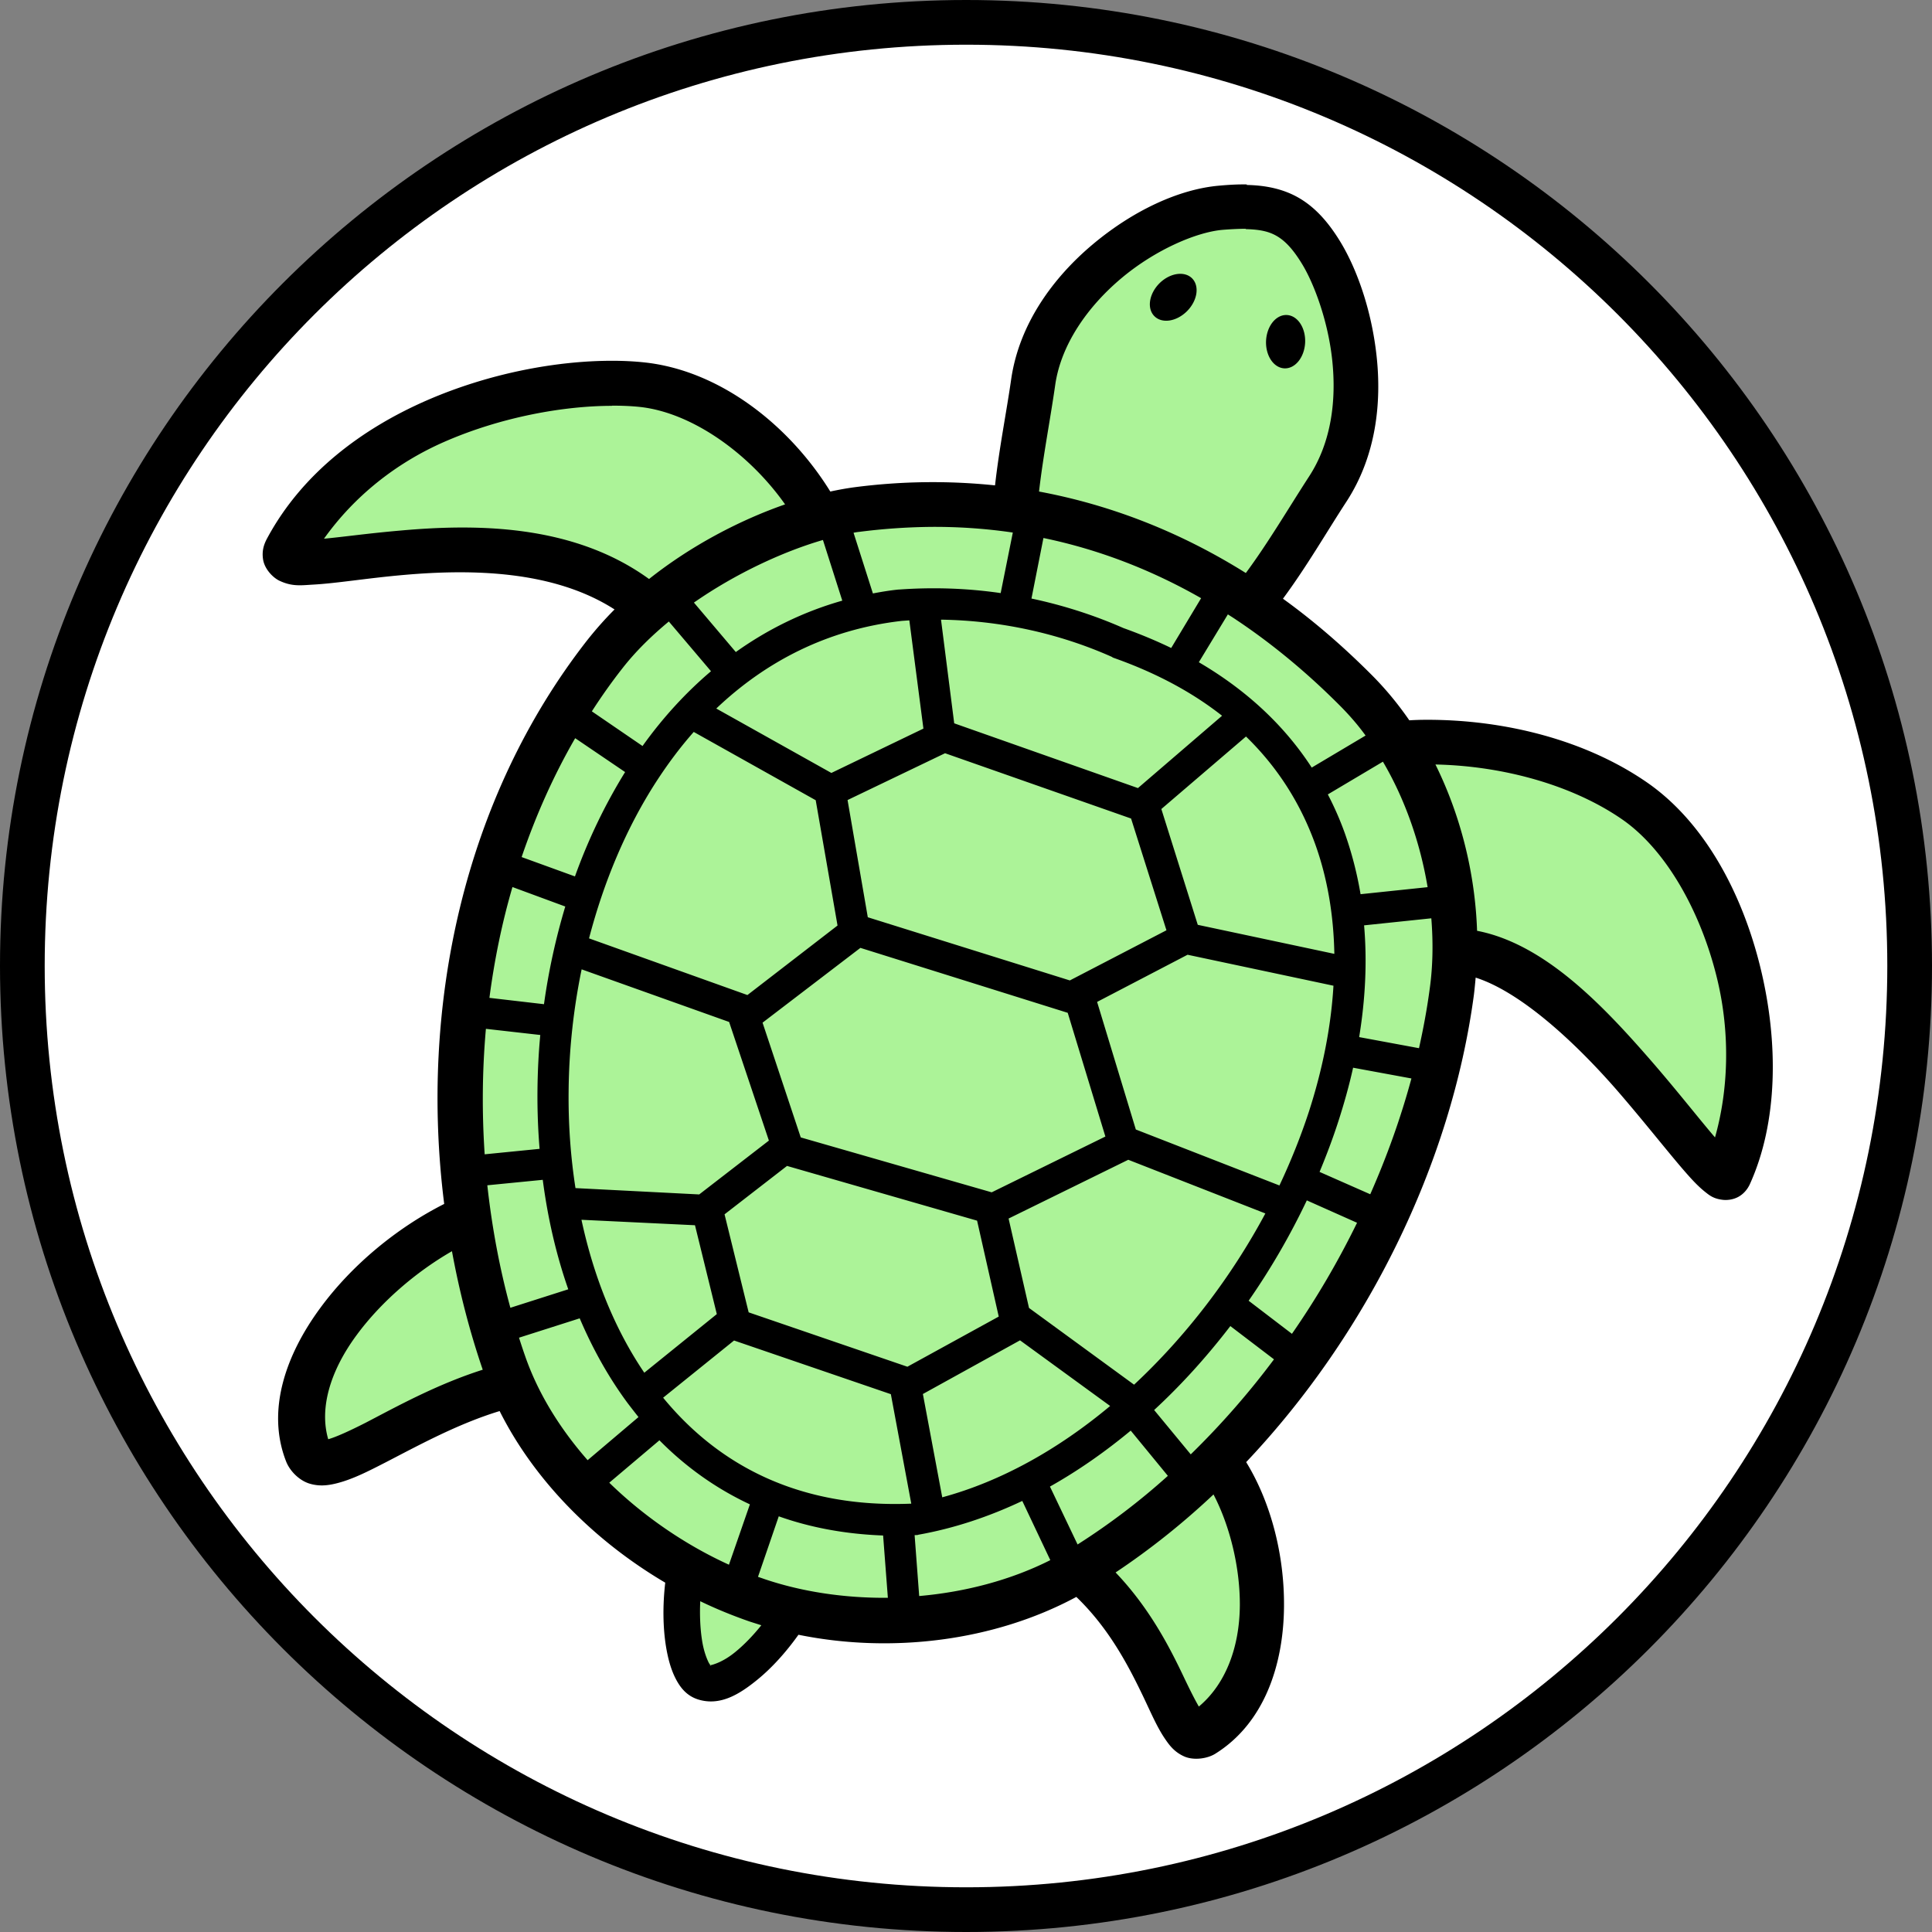 <?xml version="1.0" encoding="UTF-8" standalone="no"?>
<!-- Created with Inkscape (http://www.inkscape.org/) -->

<svg
   width="10.978mm"
   height="10.978mm"
   viewBox="0 0 10.978 10.978"
   version="1.1"
   id="svg2507"
   inkscape:version="1.1 (c4e8f9ed74, 2021-05-24)"
   sodipodi:docname="turtle.svg"
   xmlns:inkscape="http://www.inkscape.org/namespaces/inkscape"
   xmlns:sodipodi="http://sodipodi.sourceforge.net/DTD/sodipodi-0.dtd"
   xmlns="http://www.w3.org/2000/svg"
   xmlns:svg="http://www.w3.org/2000/svg">
  <rect x="0" y="0" width="10.978" height="10.978" fill="#808080" stroke="none"/>
  <sodipodi:namedview
     id="namedview2509"
     pagecolor="#ffffff"
     bordercolor="#666666"
     borderopacity="1.0"
     inkscape:pageshadow="2"
     inkscape:pageopacity="0.0"
     inkscape:pagecheckerboard="0"
     inkscape:document-units="mm"
     showgrid="false"
     fit-margin-top="0"
     fit-margin-left="0"
     fit-margin-right="0"
     fit-margin-bottom="0"
     inkscape:zoom="24.886869"
     inkscape:cx="32.085193"
     inkscape:cy="19.970371"
     inkscape:window-width="3440"
     inkscape:window-height="1406"
     inkscape:window-x="0"
     inkscape:window-y="394"
     inkscape:window-maximized="1"
     inkscape:current-layer="layer1" />
  <defs
     id="defs2504" />
  <g
     inkscape:label="Layer 1"
     inkscape:groupmode="layer"
     id="layer1"
     transform="translate(-36.356,-87.047)">
    <path
       style="color:#000000;fill:#ffffff;stroke-width:0.254;stroke-linecap:round;stroke-linejoin:round;-inkscape-stroke:none;fill-opacity:1"
       d="m 47.208,92.536 a 5.362,5.362 0 0 1 -5.362,5.362 5.362,5.362 0 0 1 -5.362,-5.362 5.362,5.362 0 0 1 5.362,-5.362 5.362,5.362 0 0 1 5.362,5.362 z"
       id="path945" />
    <path
       style="color:#000000;fill:#000000;stroke-linecap:round;stroke-linejoin:round;-inkscape-stroke:none"
       d="m 41.846,87.047 c -3.03,0 -5.49,2.458 -5.49,5.488 0,3.03 2.46,5.49 5.49,5.49 3.03,0 5.488,-2.46 5.488,-5.49 0,-3.03 -2.458,-5.488 -5.488,-5.488 z m 0,0.254 c 2.893,0 5.234,2.342 5.234,5.234 0,2.893 -2.342,5.236 -5.234,5.236 -2.893,0 -5.236,-2.343 -5.236,-5.236 0,-2.893 2.343,-5.234 5.236,-5.234 z"
       id="path947" />
    <path
       id="path2358"
       style="color:#000000;clip-rule:nonzero;display:inline;overflow:visible;visibility:visible;isolation:auto;mix-blend-mode:normal;color-interpolation:sRGB;color-interpolation-filters:linearRGB;solid-color:#000000;solid-opacity:1;fill:#acf398;fill-opacity:1;fill-rule:evenodd;stroke:none;stroke-width:0.254;stroke-linecap:round;stroke-linejoin:miter;stroke-miterlimit:4;stroke-dasharray:none;stroke-dashoffset:0;stroke-opacity:1;color-rendering:auto;image-rendering:auto;shape-rendering:auto;text-rendering:auto;enable-background:accumulate"
       d="m 43.417,88.222 c -0.038,1.26e-4 -0.078,0.002 -0.122,0.006 -0.378,0.032 -0.987,0.446 -1.066,0.99 -0.033,0.227 -0.087,0.481 -0.104,0.729 -0.289,-0.042 -0.59,-0.045 -0.9,-0.004 -0.065,0.009 -0.136,0.024 -0.211,0.044 -0.206,-0.381 -0.607,-0.712 -1.011,-0.754 -0.558,-0.058 -1.61,0.182 -2.014,0.93 -0.152,0.282 1.219,-0.315 2.012,0.299 0.017,0.013 0.032,0.026 0.047,0.04 -0.094,0.081 -0.181,0.169 -0.255,0.264 -0.693,0.888 -0.935,2.076 -0.772,3.198 -0.567,0.251 -1.1,0.878 -0.918,1.343 0.083,0.211 0.572,-0.251 1.164,-0.392 0.187,0.432 0.56,0.804 0.985,1.043 -0.054,0.307 -0.002,0.617 0.105,0.65 0.124,0.038 0.349,-0.153 0.507,-0.409 0.54,0.123 1.162,0.047 1.626,-0.234 0.496,0.418 0.539,1.042 0.704,0.939 0.463,-0.287 0.397,-1.146 0.081,-1.565 0.707,-0.715 1.203,-1.692 1.332,-2.656 0.01,-0.076 0.015,-0.153 0.017,-0.232 0,0 5.17e-4,0 5.17e-4,0 0.704,0.022 1.485,1.435 1.559,1.274 0.288,-0.629 0.033,-1.729 -0.535,-2.124 -0.363,-0.252 -0.876,-0.364 -1.348,-0.33 -0.067,-0.107 -0.144,-0.206 -0.231,-0.294 -0.189,-0.191 -0.39,-0.359 -0.602,-0.502 0.164,-0.2 0.299,-0.439 0.435,-0.649 0.297,-0.456 0.119,-1.082 -0.035,-1.339 -0.123,-0.205 -0.245,-0.265 -0.45,-0.264 z" />
    <path
       id="path5893"
       style="color:#000000;fill:#000000;fill-rule:evenodd;stroke-width:0.265;stroke-linecap:round;-inkscape-stroke:none"
       d="m 43.441,88.095 c -0.051,-0.001 -0.103,0.002 -0.158,0.007 -0.229,0.02 -0.489,0.142 -0.716,0.332 -0.227,0.19 -0.419,0.453 -0.465,0.766 -0.026,0.183 -0.068,0.391 -0.092,0.605 -0.26,-0.027 -0.527,-0.025 -0.802,0.011 -0.043,0.006 -0.088,0.014 -0.134,0.024 -0.233,-0.377 -0.628,-0.689 -1.059,-0.734 -0.057,-0.006 -0.118,-0.009 -0.182,-0.009 -0.309,-5e-6 -0.692,0.068 -1.054,0.226 -0.361,0.158 -0.702,0.408 -0.903,0.779 -0.017,0.031 -0.034,0.07 -0.025,0.125 0.009,0.054 0.055,0.101 0.091,0.119 0.073,0.035 0.124,0.027 0.191,0.023 0.133,-0.007 0.311,-0.037 0.517,-0.055 0.385,-0.034 0.851,-0.027 1.198,0.196 -0.056,0.056 -0.108,0.115 -0.157,0.177 -0.699,0.896 -0.953,2.076 -0.811,3.201 -0.273,0.138 -0.527,0.35 -0.704,0.591 -0.196,0.266 -0.308,0.583 -0.194,0.873 0.021,0.053 0.072,0.105 0.129,0.124 0.056,0.018 0.106,0.012 0.152,0.001 0.092,-0.022 0.182,-0.068 0.287,-0.122 0.184,-0.095 0.408,-0.218 0.645,-0.29 0.202,0.403 0.547,0.743 0.941,0.975 -0.015,0.13 -0.013,0.254 0.004,0.361 0.011,0.067 0.027,0.128 0.053,0.18 0.026,0.052 0.063,0.102 0.131,0.123 0.124,0.038 0.233,-0.029 0.336,-0.113 0.081,-0.066 0.161,-0.154 0.233,-0.255 0.526,0.107 1.109,0.038 1.579,-0.215 0.186,0.179 0.296,0.391 0.379,0.564 0.046,0.096 0.08,0.178 0.128,0.247 0.024,0.035 0.052,0.071 0.105,0.095 0.053,0.024 0.13,0.014 0.176,-0.014 0.282,-0.175 0.39,-0.51 0.392,-0.84 0.002,-0.29 -0.074,-0.588 -0.215,-0.818 0.688,-0.727 1.165,-1.694 1.294,-2.655 0.004,-0.033 0.007,-0.065 0.01,-0.098 0.251,0.08 0.556,0.357 0.802,0.639 0.143,0.165 0.269,0.325 0.367,0.44 0.049,0.057 0.089,0.102 0.134,0.138 0.023,0.018 0.045,0.038 0.096,0.045 0.026,0.004 0.063,0.001 0.095,-0.017 0.032,-0.018 0.052,-0.046 0.063,-0.069 0.161,-0.353 0.165,-0.808 0.061,-1.233 -0.104,-0.425 -0.318,-0.824 -0.64,-1.049 -0.349,-0.243 -0.81,-0.36 -1.258,-0.359 -0.032,4.8e-5 -0.065,0.001 -0.097,0.003 -0.062,-0.09 -0.131,-0.174 -0.207,-0.251 -0.162,-0.163 -0.332,-0.311 -0.511,-0.44 0.136,-0.184 0.25,-0.382 0.361,-0.552 0.169,-0.26 0.2,-0.562 0.171,-0.827 -0.029,-0.266 -0.114,-0.497 -0.204,-0.646 -0.066,-0.109 -0.139,-0.193 -0.23,-0.248 -0.091,-0.055 -0.195,-0.076 -0.304,-0.078 z m -0.005,0.254 c 0.082,0.002 0.133,0.014 0.178,0.041 0.045,0.027 0.09,0.073 0.143,0.161 0.065,0.108 0.145,0.317 0.169,0.543 0.024,0.226 -0.004,0.465 -0.132,0.661 -0.118,0.182 -0.233,0.378 -0.359,0.548 -0.364,-0.228 -0.757,-0.385 -1.175,-0.463 0.023,-0.201 0.064,-0.41 0.092,-0.606 0.033,-0.23 0.185,-0.446 0.377,-0.607 0.192,-0.161 0.425,-0.261 0.574,-0.274 0.05,-0.004 0.094,-0.006 0.131,-0.006 z m -0.376,0.254 a 0.111,0.152 44.551 0 0 -0.117,0.055 0.111,0.152 44.551 0 0 -0.027,0.186 0.111,0.152 44.551 0 0 0.186,-0.03 0.111,0.152 44.551 0 0 0.027,-0.186 0.111,0.152 44.551 0 0 -0.069,-0.025 z m 0.6,0.234 a 0.111,0.152 2.623 0 0 -0.11,0.146 0.111,0.152 2.623 0 0 0.104,0.157 0.111,0.152 2.623 0 0 0.118,-0.146 0.111,0.152 2.623 0 0 -0.104,-0.157 0.111,0.152 2.623 0 0 -0.008,0 z m -3.827,0.515 c 0.056,10e-7 0.108,0.002 0.156,0.007 0.299,0.031 0.625,0.266 0.828,0.554 -0.255,0.089 -0.531,0.232 -0.773,0.424 -0.436,-0.316 -0.994,-0.313 -1.416,-0.275 -0.184,0.016 -0.322,0.036 -0.431,0.046 0.171,-0.24 0.408,-0.43 0.685,-0.551 0.325,-0.142 0.681,-0.204 0.952,-0.204 z m 1.796,0.689 c 0.164,-0.002 0.325,0.009 0.482,0.032 l -0.069,0.344 c -0.192,-0.028 -0.387,-0.034 -0.58,-0.02 h -0.002 c -0.049,0.005 -0.097,0.013 -0.144,0.022 l -0.11,-0.345 c 0.011,-0.002 0.022,-0.004 0.033,-0.005 0.132,-0.017 0.262,-0.026 0.39,-0.028 z m 0.656,0.063 c 0.314,0.065 0.614,0.181 0.896,0.342 l -0.17,0.283 c -0.085,-0.041 -0.176,-0.079 -0.271,-0.113 -0.168,-0.074 -0.344,-0.13 -0.523,-0.168 z m -1.253,0.011 0.11,0.345 c -0.222,0.063 -0.424,0.163 -0.605,0.292 l -0.238,-0.281 c 0.24,-0.167 0.51,-0.291 0.734,-0.356 z m 2.301,0.423 c 0.017,0.011 0.035,0.022 0.052,0.034 a 0.127,0.127 0 0 0 5.17e-4,5.17e-4 0.127,0.127 0 0 0 0.002,0.001 c 0.207,0.139 0.405,0.304 0.591,0.492 0.049,0.05 0.095,0.103 0.137,0.161 l -0.306,0.182 C 43.658,91.175 43.445,90.972 43.168,90.81 Z m -1.63,0.03 c 0.334,0.005 0.667,0.076 0.972,0.212 l 0.002,0.002 0.004,0.002 c 0.247,0.087 0.451,0.198 0.619,0.33 l -0.478,0.411 -1.044,-0.368 z m -0.18,0.004 0.08,0.615 -0.523,0.252 -0.654,-0.366 c 0.283,-0.269 0.634,-0.45 1.054,-0.498 0.014,-0.001 0.029,-0.002 0.043,-0.003 z m -1.367,0.006 0.24,0.283 c -0.146,0.124 -0.276,0.267 -0.389,0.425 l -0.288,-0.197 c 0.054,-0.084 0.112,-0.166 0.174,-0.245 0.075,-0.096 0.165,-0.184 0.264,-0.266 z m 0.142,0.628 0.693,0.388 0.124,0.712 -0.512,0.395 -0.9,-0.322 c 0.084,-0.322 0.212,-0.628 0.383,-0.892 0.065,-0.1 0.135,-0.194 0.212,-0.281 z m 3.138,0.026 c 0.183,0.178 0.31,0.383 0.392,0.608 0.071,0.196 0.106,0.408 0.11,0.627 l -0.776,-0.165 -0.207,-0.658 z m -3.811,0.01 0.283,0.192 c -0.114,0.184 -0.21,0.384 -0.285,0.593 l -0.303,-0.11 c 0.08,-0.235 0.181,-0.462 0.304,-0.675 z m 2.101,0.085 1.057,0.371 0.201,0.635 -0.549,0.285 -1.148,-0.359 -0.115,-0.666 z m 2.488,0.048 c 0.126,0.214 0.212,0.462 0.254,0.713 l -0.381,0.04 c -0.02,-0.119 -0.05,-0.235 -0.09,-0.348 -0.027,-0.075 -0.059,-0.148 -0.096,-0.219 z m 0.299,0.016 c 0.386,0.008 0.781,0.118 1.062,0.313 0.246,0.171 0.444,0.519 0.537,0.9 0.078,0.319 0.064,0.642 -0.011,0.906 -0.091,-0.106 -0.218,-0.269 -0.366,-0.439 -0.27,-0.31 -0.602,-0.661 -0.986,-0.735 -0.011,-0.324 -0.092,-0.653 -0.237,-0.946 z m -5.246,0.696 0.301,0.111 c -0.054,0.18 -0.095,0.367 -0.121,0.555 l -0.31,-0.036 c 0.028,-0.214 0.071,-0.425 0.131,-0.63 z m 5.222,0.178 c 0.011,0.136 0.009,0.271 -0.009,0.4 -0.015,0.113 -0.036,0.226 -0.061,0.338 l -0.34,-0.063 c 0.035,-0.214 0.046,-0.427 0.028,-0.635 z m -3.244,0.168 1.178,0.369 0.214,0.703 -0.646,0.317 -1.085,-0.312 -0.217,-0.652 z m 1.859,0.039 0.829,0.176 c -0.014,0.237 -0.063,0.48 -0.141,0.72 -0.046,0.14 -0.102,0.279 -0.166,0.415 l -0.816,-0.318 -0.22,-0.725 z m -3.443,0.083 0.838,0.299 0.226,0.674 -0.396,0.306 -0.703,-0.036 c -0.028,-0.18 -0.041,-0.365 -0.039,-0.551 0.002,-0.231 0.027,-0.465 0.074,-0.692 z m -0.544,0.338 0.309,0.035 c -0.01,0.105 -0.015,0.211 -0.016,0.316 -0.001,0.111 0.003,0.221 0.012,0.331 l -0.312,0.031 c -0.016,-0.238 -0.014,-0.477 0.007,-0.713 z m 4.928,0.221 0.331,0.061 c -0.06,0.222 -0.139,0.443 -0.234,0.658 l -0.288,-0.127 c 0.039,-0.094 0.075,-0.189 0.106,-0.285 0.033,-0.102 0.062,-0.205 0.085,-0.309 z m -1.278,0.523 0.779,0.305 c -0.194,0.362 -0.451,0.698 -0.746,0.973 l -0.597,-0.436 -0.116,-0.508 z m -1.939,0.035 1.08,0.311 0.123,0.545 -0.519,0.285 -0.902,-0.309 -0.137,-0.557 z m -1.388,0.079 c 0.028,0.215 0.076,0.425 0.145,0.622 l -0.329,0.105 c -0.062,-0.227 -0.105,-0.461 -0.131,-0.696 z m 4.342,0.117 0.285,0.127 c -0.107,0.219 -0.231,0.431 -0.37,0.631 L 43.451,94.438 c 0.126,-0.181 0.237,-0.373 0.331,-0.571 z m -4.122,0.11 0.645,0.031 0.124,0.505 -0.412,0.333 c -0.169,-0.249 -0.288,-0.547 -0.357,-0.869 z m -0.736,0.178 c 0.042,0.229 0.1,0.455 0.175,0.674 -0.261,0.083 -0.49,0.21 -0.663,0.3 -0.096,0.049 -0.172,0.083 -0.215,0.095 -0.05,-0.17 0.006,-0.382 0.163,-0.594 0.135,-0.183 0.332,-0.355 0.541,-0.475 z m 0.726,0.382 c 0.074,0.174 0.165,0.337 0.274,0.484 0.02,0.026 0.04,0.052 0.06,0.077 l -0.289,0.245 c -0.158,-0.18 -0.283,-0.382 -0.356,-0.594 -0.012,-0.034 -0.023,-0.068 -0.034,-0.102 z m 3.697,0.044 0.248,0.189 c -0.144,0.193 -0.303,0.374 -0.473,0.54 l -0.208,-0.252 c 0.156,-0.144 0.301,-0.305 0.433,-0.477 z m -1.195,0.081 0.512,0.373 c -0.293,0.245 -0.618,0.428 -0.954,0.519 l -0.11,-0.587 z m -1.625,0.001 0.891,0.305 0.116,0.622 c -0.629,0.026 -1.09,-0.212 -1.41,-0.602 z m 2.254,0.512 0.211,0.257 c -0.162,0.146 -0.334,0.276 -0.513,0.39 l -0.157,-0.329 c 0.16,-0.09 0.313,-0.197 0.459,-0.318 z m -2.678,0.055 c 0.147,0.149 0.319,0.273 0.514,0.364 l -0.119,0.343 C 40.252,95.826 40.016,95.665 39.818,95.472 Z m 3.149,0.309 c 0.092,0.177 0.15,0.411 0.149,0.629 -0.002,0.248 -0.086,0.452 -0.233,0.575 -0.023,-0.04 -0.049,-0.091 -0.087,-0.171 -0.079,-0.166 -0.193,-0.389 -0.386,-0.591 0.195,-0.13 0.382,-0.279 0.556,-0.443 z m -1.087,0.036 0.159,0.336 C 42.1,96.025 41.842,96.093 41.579,96.116 l -0.026,-0.346 c 0.004,-1.87e-4 0.008,-3.08e-4 0.012,-5.17e-4 h 0.004 l 0.006,-0.002 c 0.202,-0.036 0.4,-0.102 0.59,-0.192 z m -1.384,0.087 c 0.18,0.064 0.378,0.101 0.593,0.109 l 0.027,0.354 c -0.243,0.002 -0.485,-0.033 -0.703,-0.107 -0.011,-0.004 -0.023,-0.008 -0.035,-0.012 z m -0.447,0.482 c 0.093,0.045 0.187,0.083 0.282,0.116 0.022,0.007 0.044,0.014 0.066,0.021 -0.049,0.061 -0.1,0.113 -0.148,0.152 -0.068,0.056 -0.125,0.072 -0.141,0.075 0.003,0.004 0.002,0.003 -0.005,0.001 4.1e-5,1.3e-5 0.002,-5.26e-4 0.005,-0.001 -0.002,-0.003 -0.008,-0.009 -0.013,-0.021 -0.012,-0.025 -0.027,-0.068 -0.035,-0.121 -0.01,-0.064 -0.014,-0.141 -0.01,-0.223 z" />
  </g>
</svg>

